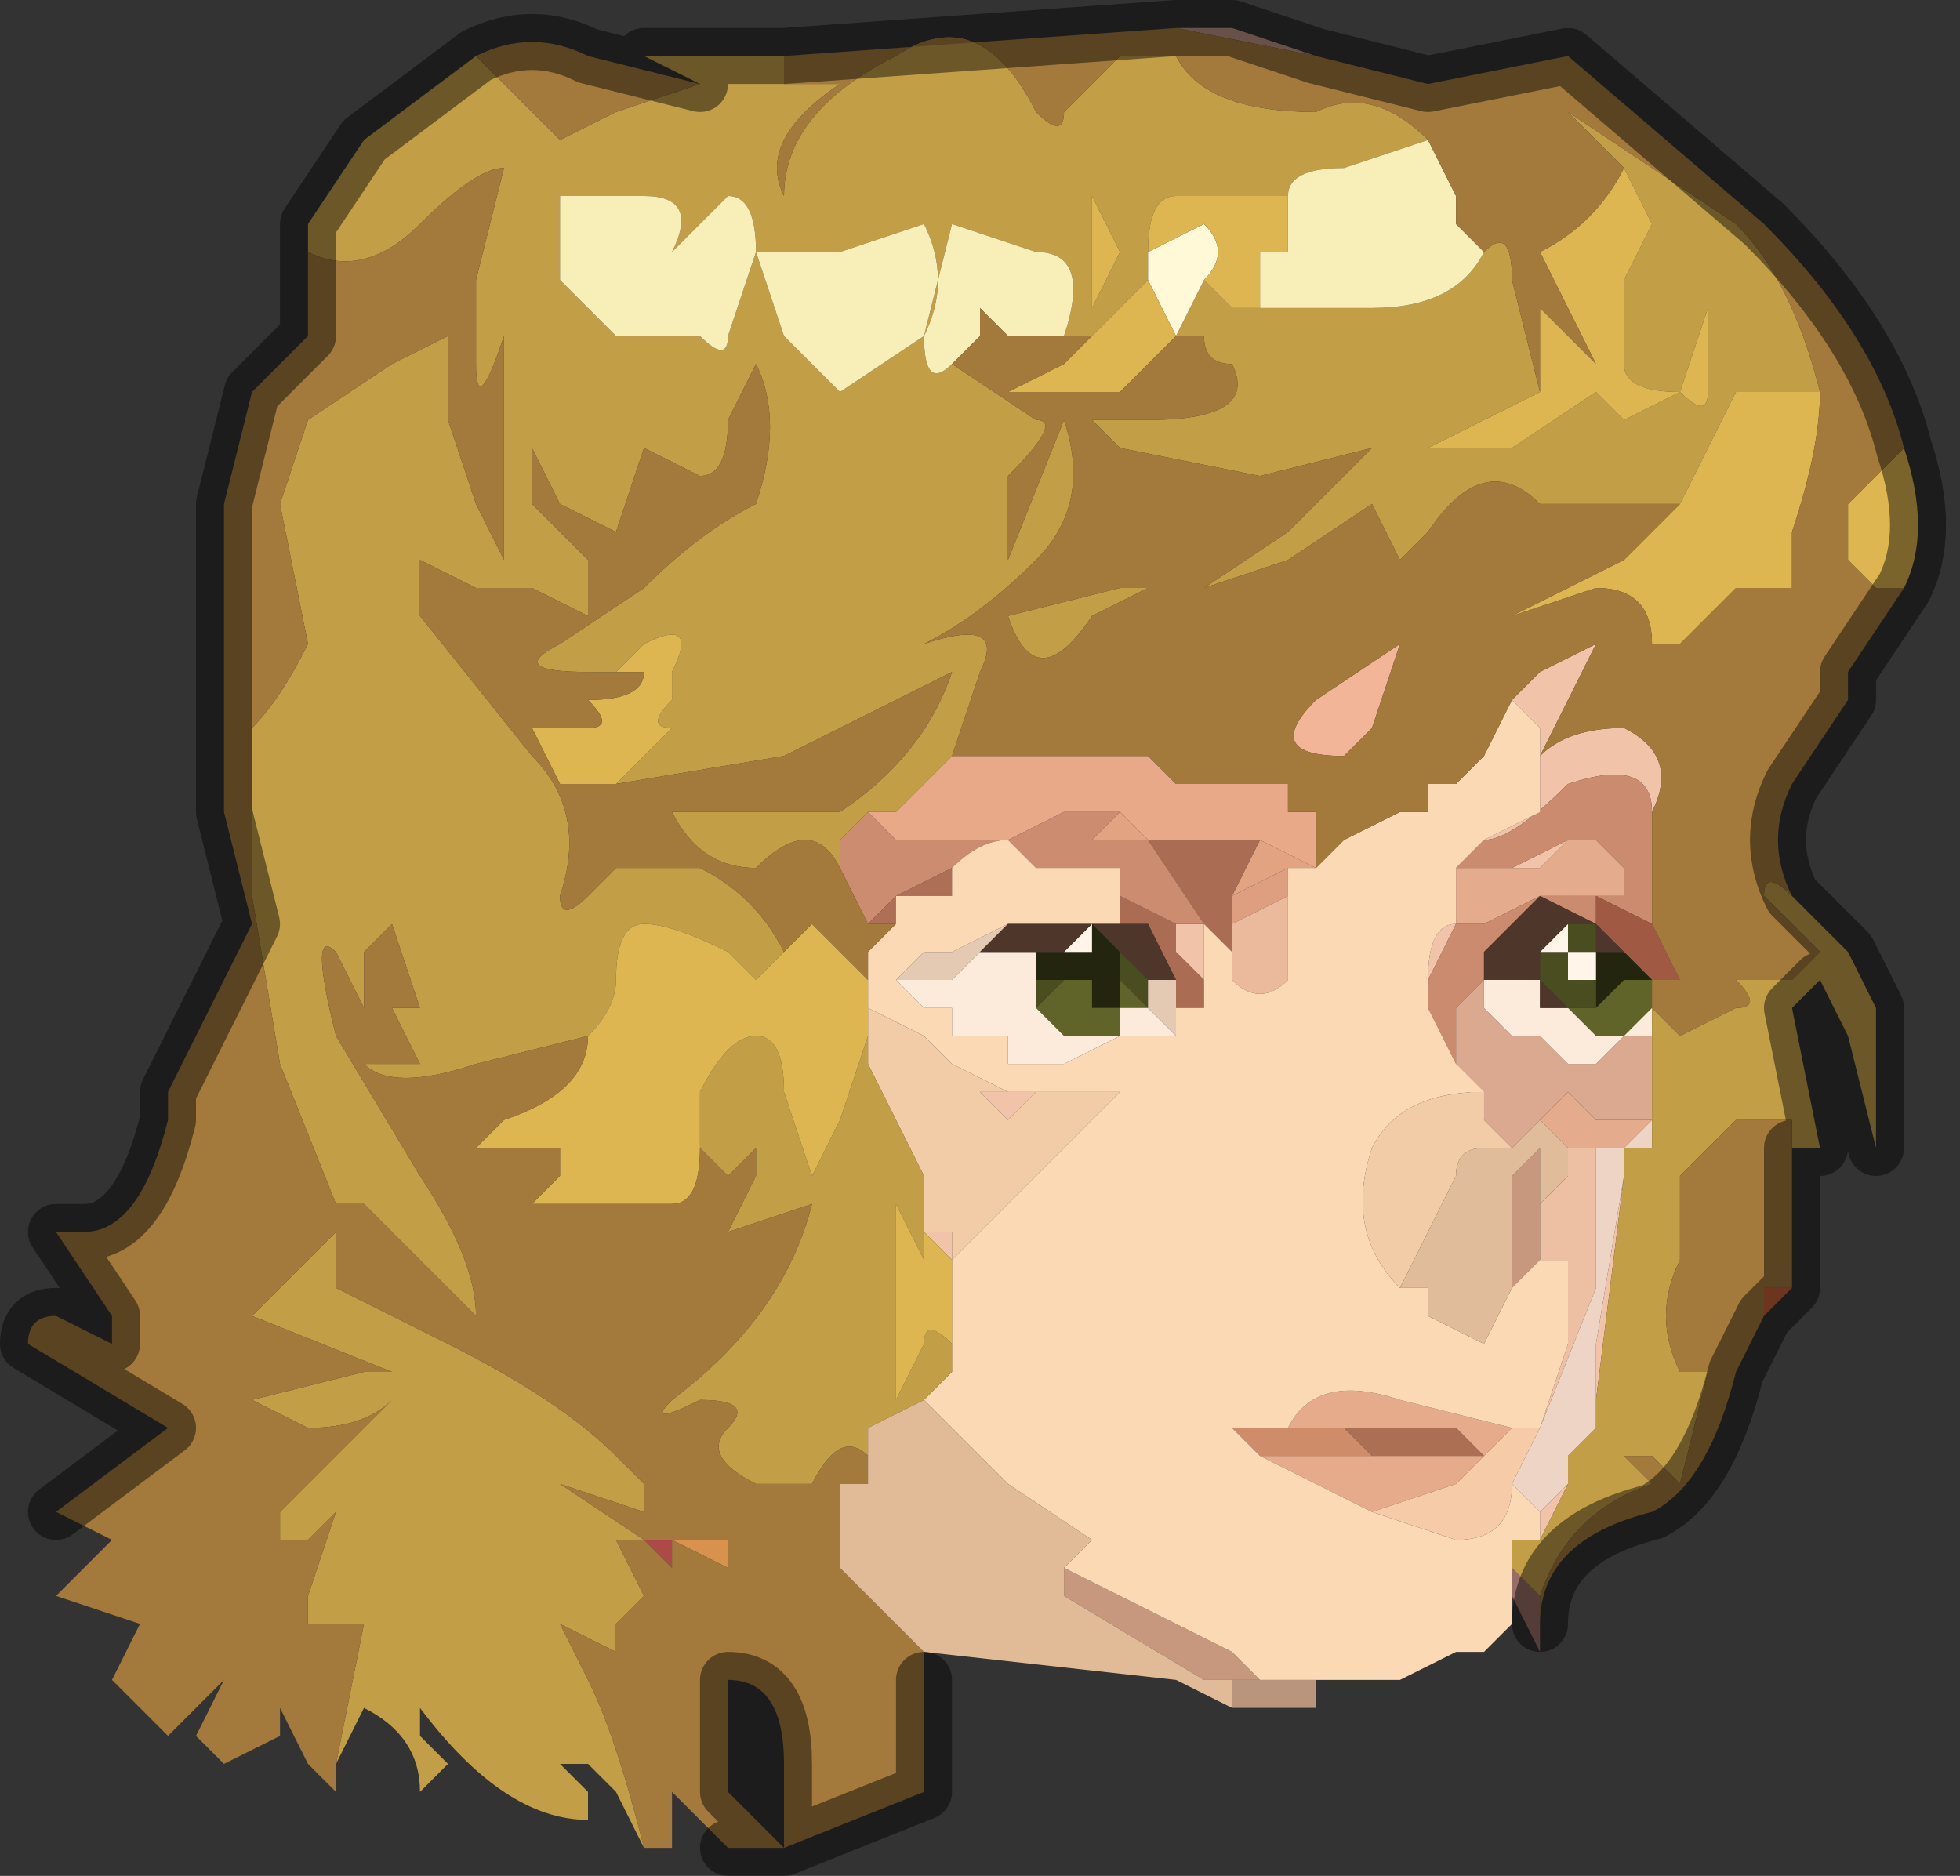 <?xml version="1.0" encoding="UTF-8" standalone="no"?>
<svg xmlns:xlink="http://www.w3.org/1999/xlink" height="3.35px" width="3.5px" xmlns="http://www.w3.org/2000/svg">
  <rect width="100%" height="100%" fill="#333333" stroke="none"/>
  <g transform="matrix(1.0, 0.0, 0.0, 1.0, 1.7, 1.65)">
    <path d="M0.4 -1.6 L0.5 -1.6 0.65 -1.55 0.4 -1.6" fill="#bc9484" fill-rule="evenodd" stroke="none"/>
    <path d="M1.0 -0.4 L1.05 -0.45 1.15 -0.5 1.1 -0.4 1.05 -0.3 Q1.1 -0.35 1.2 -0.35 1.3 -0.3 1.25 -0.2 1.25 -0.3 1.1 -0.25 1.0 -0.15 0.95 -0.15 L1.05 -0.2 1.05 -0.25 1.05 -0.35 1.0 -0.4 M0.4 0.0 L0.45 0.0 0.45 0.1 0.4 0.05 0.4 0.0 M0.5 0.05 L0.5 0.1 0.5 0.05 M0.4 0.15 L0.45 0.15 0.4 0.15 M1.0 -0.1 L1.1 -0.15 1.05 -0.1 1.0 -0.1 M0.9 0.0 L0.9 0.0 0.85 0.1 Q0.85 0.0 0.9 0.0 M1.2 0.4 L1.15 0.4 1.1 0.4 1.2 0.4 M1.05 1.05 L1.1 1.0 1.05 1.1 1.05 1.05 M1.15 0.85 L1.15 0.75 1.2 0.45 1.15 0.85 M0.9 0.25 L0.95 0.35 0.95 0.3 0.9 0.25 M0.0 0.8 L-0.05 0.85 0.0 0.8 M0.6 1.35 L0.65 1.35 0.6 1.35 M0.1 0.3 L0.15 0.3 0.1 0.35 0.05 0.3 0.1 0.3 M-0.05 0.55 L0.0 0.55 0.0 0.6 -0.05 0.55 M-0.15 0.95 L-0.15 0.95 -0.15 1.0 -0.15 0.95 M-0.05 0.85 L-0.05 0.85" fill="#f1c4a9" fill-rule="evenodd" stroke="none"/>
    <path d="M0.9 -0.1 L1.0 -0.1 1.05 -0.1 1.1 -0.15 1.15 -0.15 1.2 -0.1 1.2 -0.05 1.15 -0.05 1.05 -0.05 0.95 0.0 0.9 0.0 0.9 -0.1 M0.9 0.0 L0.9 0.0 M1.25 0.35 L1.2 0.4 1.1 0.4 1.05 0.35 1.1 0.3 1.15 0.35 1.25 0.35" fill="#e4ab8c" fill-rule="evenodd" stroke="none"/>
    <path d="M1.25 -0.2 L1.25 0.0 1.15 -0.05 1.15 0.0 1.05 -0.05 1.15 -0.05 1.2 -0.05 1.2 -0.1 1.15 -0.15 1.1 -0.15 1.0 -0.1 0.9 -0.1 0.95 -0.15 0.95 -0.15 Q1.0 -0.15 1.1 -0.25 1.25 -0.3 1.25 -0.2 M0.9 0.0 L0.95 0.0 1.05 -0.05 1.0 0.0 0.95 0.05 0.95 0.1 0.9 0.15 0.9 0.25 0.85 0.15 0.85 0.1 0.9 0.0" fill="#ca8b6f" fill-rule="evenodd" stroke="none"/>
    <path d="M1.25 0.0 L1.3 0.1 1.25 0.1 1.15 0.0 1.15 0.0 1.15 -0.05 1.25 0.0" fill="#a05a43" fill-rule="evenodd" stroke="none"/>
    <path d="M0.95 0.1 L0.95 0.15 1.0 0.2 1.05 0.2 1.1 0.25 1.15 0.25 1.2 0.2 1.25 0.2 1.25 0.35 1.15 0.35 1.1 0.3 1.05 0.35 1.0 0.4 0.95 0.35 0.9 0.25 0.9 0.15 0.95 0.1" fill="#daa98f" fill-rule="evenodd" stroke="none"/>
    <path d="M1.15 0.4 L1.15 0.65 1.05 0.9 1.1 0.75 1.1 0.6 1.05 0.6 1.05 0.55 1.05 0.5 1.1 0.45 1.1 0.4 1.15 0.4" fill="#edbfa3" fill-rule="evenodd" stroke="none"/>
    <path d="M1.0 0.65 L1.0 0.55 1.0 0.45 1.05 0.4 1.05 0.55 1.05 0.6 1.0 0.65 M0.2 1.15 L0.5 1.3 0.55 1.35 0.5 1.35 0.45 1.35 0.2 1.2 0.2 1.15" fill="#c7987d" fill-rule="evenodd" stroke="none"/>
    <path d="M1.25 0.35 L1.25 0.4 1.2 0.4 1.2 0.45 1.15 0.75 1.15 0.85 1.15 0.9 1.1 0.95 1.1 1.0 1.05 1.05 1.0 1.0 1.05 0.9 1.15 0.65 1.15 0.4 1.2 0.4 1.25 0.35" fill="#eed4c4" fill-rule="evenodd" stroke="none"/>
    <path d="M0.0 -0.3 L0.05 -0.3 0.05 -0.3 0.1 -0.3 0.1 -0.3 0.15 -0.3 0.2 -0.3 0.3 -0.3 0.3 -0.3 0.35 -0.3 0.35 -0.3 0.4 -0.25 0.45 -0.25 0.5 -0.25 0.55 -0.25 0.55 -0.25 0.6 -0.25 0.6 -0.2 0.65 -0.2 0.65 -0.15 0.65 -0.1 0.55 -0.15 0.55 -0.15 0.45 -0.15 0.4 -0.15 0.35 -0.15 0.3 -0.2 0.2 -0.2 0.1 -0.15 -0.05 -0.15 -0.1 -0.15 -0.15 -0.2 -0.1 -0.2 0.0 -0.3" fill="#e8a989" fill-rule="evenodd" stroke="none"/>
    <path d="M0.05 -0.3 L0.05 -0.3 0.1 -0.3 0.05 -0.3 M0.35 -0.3 L0.4 -0.25 0.45 -0.25 0.4 -0.25 0.35 -0.3 M0.6 -0.2 L0.65 -0.2 0.65 -0.2 0.6 -0.2 M0.65 -0.15 L0.65 -0.1 0.6 -0.1 0.5 -0.05 0.55 -0.15 0.65 -0.1 0.65 -0.15 M0.25 -0.15 L0.3 -0.2 0.35 -0.15 0.25 -0.15 M0.5 0.05 L0.5 0.0 0.5 0.05 M0.5 0.0 L0.5 0.0" fill="#e2a382" fill-rule="evenodd" stroke="none"/>
    <path d="M0.45 0.0 L0.35 -0.15 0.25 -0.15 0.25 -0.15 0.35 -0.15 0.4 -0.15 0.45 -0.15 0.55 -0.15 0.55 -0.15 0.5 -0.05 0.5 0.0 0.5 0.05 0.45 0.0 M0.3 -0.05 L0.4 0.0 0.4 0.0 0.4 0.05 0.45 0.1 0.45 0.15 0.4 0.15 0.4 0.1 0.35 0.0 0.35 0.0 0.3 0.0 0.3 -0.05 M0.5 0.1 L0.5 0.05 0.5 0.1" fill="#aa6d54" fill-rule="evenodd" stroke="none"/>
    <path d="M0.8 -0.5 L0.75 -0.35 0.7 -0.3 Q0.55 -0.3 0.65 -0.4 L0.8 -0.5" fill="#f2b597" fill-rule="evenodd" stroke="none"/>
    <path d="M0.5 0.0 L0.5 -0.05 0.6 -0.1 0.6 -0.05 0.5 0.0 0.5 0.0" fill="#dd9f80" fill-rule="evenodd" stroke="none"/>
    <path d="M0.25 -0.15 L0.25 -0.15 0.35 -0.15 0.45 0.0 0.4 0.0 0.4 0.0 0.3 -0.05 0.3 -0.1 0.25 -0.1 0.15 -0.1 0.1 -0.15 Q0.05 -0.15 0.0 -0.1 L-0.1 -0.05 -0.15 0.0 -0.15 0.0 -0.2 -0.1 -0.2 -0.1 -0.2 -0.15 -0.15 -0.2 -0.1 -0.15 -0.05 -0.15 0.1 -0.15 0.2 -0.2 0.3 -0.2 0.25 -0.15 M0.45 0.0 L0.45 0.0" fill="#cc8c6f" fill-rule="evenodd" stroke="none"/>
    <path d="M-0.15 0.0 L-0.1 -0.05 0.0 -0.1 0.0 -0.05 -0.1 -0.05 -0.1 0.0 -0.15 0.0" fill="#ae6f57" fill-rule="evenodd" stroke="none"/>
    <path d="M0.5 0.1 L0.5 0.05 0.5 0.0 0.6 -0.05 0.6 0.1 Q0.55 0.15 0.5 0.1" fill="#ebb99b" fill-rule="evenodd" stroke="none"/>
    <path d="M0.75 0.95 L0.95 0.95 0.9 0.9 0.8 0.9 0.7 0.9 0.6 0.9 Q0.65 0.8 0.8 0.85 L1.0 0.9 0.9 1.0 0.75 1.05 0.55 0.95 0.75 0.95" fill="#e6ab8a" fill-rule="evenodd" stroke="none"/>
    <path d="M0.7 0.9 L0.8 0.9 0.9 0.9 0.95 0.95 0.75 0.95 0.7 0.9" fill="#ad6f53" fill-rule="evenodd" stroke="none"/>
    <path d="M0.75 0.95 L0.55 0.95 0.5 0.9 0.55 0.9 0.6 0.9 0.7 0.9 0.75 0.95" fill="#cf8c69" fill-rule="evenodd" stroke="none"/>
    <path d="M0.65 1.35 L0.65 1.4 0.6 1.4 0.5 1.4 0.5 1.35 0.55 1.35 0.6 1.35 0.65 1.35" fill="#b8957c" fill-rule="evenodd" stroke="none"/>
    <path d="M1.5 0.65 L1.45 0.7 1.45 0.65 1.5 0.65" fill="#c56035" fill-rule="evenodd" stroke="none"/>
    <path d="M1.05 1.25 L1.05 1.3 1.0 1.2 1.0 1.15 1.05 1.2 1.05 1.25" fill="#996d67" fill-rule="evenodd" stroke="none"/>
    <path d="M0.15 0.1 L0.15 0.05 0.2 0.05 0.25 0.05 0.25 0.0 0.25 0.0 0.3 0.05 0.3 0.1 0.3 0.15 0.25 0.15 0.25 0.1 0.2 0.1 0.15 0.1 M1.15 0.0 L1.15 0.05 1.2 0.05 1.25 0.1 1.2 0.1 1.15 0.15 1.15 0.1 1.1 0.1 1.15 0.1 1.15 0.05 1.15 0.0" fill="#23250f" fill-rule="evenodd" stroke="none"/>
    <path d="M1.2 0.1 L1.25 0.1 1.2 0.1" fill="#2a1206" fill-rule="evenodd" stroke="none"/>
    <path d="M1.25 0.1 L1.25 0.15 1.2 0.2 1.15 0.2 1.1 0.15 1.15 0.15 1.2 0.1 1.25 0.1 M0.2 0.1 L0.25 0.1 0.25 0.15 0.3 0.15 0.3 0.1 0.35 0.15 0.3 0.15 0.3 0.2 0.25 0.2 0.2 0.2 0.15 0.15 0.15 0.1 0.15 0.15 0.2 0.1" fill="#606429" fill-rule="evenodd" stroke="none"/>
    <path d="M1.1 0.15 L1.05 0.1 1.05 0.05 1.1 0.0 1.1 0.0 1.15 0.0 1.15 0.05 1.1 0.05 1.1 0.0 1.05 0.05 1.1 0.05 1.1 0.1 1.15 0.1 1.15 0.15 1.1 0.15 M0.2 0.1 L0.15 0.15 0.15 0.1 0.2 0.1 M0.35 0.15 L0.3 0.1 0.3 0.05 0.35 0.1 0.35 0.15" fill="#4a4d20" fill-rule="evenodd" stroke="none"/>
    <path d="M0.05 0.05 L0.1 0.05 0.15 0.05 0.15 0.1 0.15 0.15 0.2 0.2 0.25 0.2 0.3 0.2 0.3 0.15 0.35 0.15 0.4 0.2 0.35 0.2 0.3 0.2 0.2 0.25 0.15 0.25 0.1 0.25 0.1 0.2 0.05 0.2 0.0 0.2 0.0 0.15 -0.05 0.15 -0.1 0.1 -0.1 0.1 0.0 0.1 0.05 0.05 M1.0 0.1 L1.05 0.1 1.05 0.15 1.1 0.15 1.15 0.2 1.2 0.2 1.25 0.15 1.25 0.2 1.2 0.2 1.15 0.25 1.1 0.25 1.05 0.2 1.0 0.2 0.95 0.15 0.95 0.1 1.0 0.1" fill="#fcebdb" fill-rule="evenodd" stroke="none"/>
    <path d="M0.95 0.1 L1.0 0.1 0.95 0.1 M1.05 0.1 L1.05 0.15 1.1 0.15 1.05 0.15 1.05 0.1" fill="#c19d87" fill-rule="evenodd" stroke="none"/>
    <path d="M0.2 0.05 L0.25 0.0 0.25 0.0 0.25 0.05 0.2 0.05 M1.15 0.05 L1.15 0.1 1.1 0.1 1.1 0.05 1.05 0.05 1.1 0.0 1.1 0.05 1.15 0.05" fill="#fff6e9" fill-rule="evenodd" stroke="none"/>
    <path d="M0.4 0.1 L0.4 0.15 0.4 0.2 0.35 0.15 0.35 0.1 0.3 0.05 0.35 0.1 0.4 0.1 M0.15 0.0 L0.1 0.0 0.05 0.05 0.0 0.05 0.0 0.05 0.1 0.0 0.15 0.0 M-0.05 0.05 L0.05 0.05 0.0 0.1 -0.1 0.1 -0.05 0.05" fill="#e4cab3" fill-rule="evenodd" stroke="none"/>
    <path d="M-0.5 1.1 L-0.5 1.15 -0.55 1.1 -0.5 1.1 -0.5 1.1" fill="#af4949" fill-rule="evenodd" stroke="none"/>
    <path d="M1.0 1.2 L1.0 1.25 0.95 1.3 0.9 1.3 0.8 1.35 0.65 1.35 0.6 1.35 0.55 1.35 0.5 1.3 0.2 1.15 0.25 1.1 0.1 1.0 -0.05 0.85 0.0 0.8 0.0 0.75 0.0 0.6 0.1 0.5 0.3 0.3 0.25 0.3 0.2 0.3 0.15 0.3 0.1 0.3 0.0 0.25 -0.05 0.2 -0.15 0.15 -0.15 0.1 -0.15 0.05 -0.1 0.0 -0.1 -0.05 0.0 -0.05 0.0 -0.1 Q0.05 -0.15 0.1 -0.15 L0.15 -0.1 0.25 -0.1 0.3 -0.1 0.3 -0.05 0.3 0.0 0.35 0.0 0.3 0.0 0.3 0.0 0.25 0.0 0.15 0.0 0.15 0.0 0.1 0.0 0.0 0.05 0.0 0.05 0.0 0.05 -0.05 0.05 -0.1 0.1 -0.1 0.1 -0.05 0.15 0.0 0.15 0.0 0.2 0.05 0.2 0.1 0.2 0.1 0.25 0.15 0.25 0.2 0.25 0.3 0.2 0.35 0.2 0.4 0.2 0.4 0.15 0.45 0.15 0.45 0.1 0.45 0.0 0.45 0.0 0.5 0.05 0.5 0.1 Q0.55 0.15 0.6 0.1 L0.6 -0.05 0.6 -0.1 0.65 -0.1 0.7 -0.15 0.8 -0.2 0.85 -0.2 0.85 -0.25 0.85 -0.25 0.9 -0.25 0.95 -0.3 1.0 -0.4 1.05 -0.35 1.05 -0.25 1.05 -0.2 0.95 -0.15 0.95 -0.15 0.9 -0.1 0.9 0.0 Q0.85 0.0 0.85 0.1 L0.85 0.15 0.9 0.25 0.95 0.3 Q0.8 0.3 0.75 0.4 0.7 0.55 0.8 0.65 L0.85 0.65 0.85 0.7 0.95 0.75 1.0 0.65 1.05 0.6 1.1 0.6 1.1 0.75 1.05 0.9 1.0 0.9 0.8 0.85 Q0.65 0.8 0.6 0.9 L0.55 0.9 0.5 0.9 0.55 0.95 0.75 1.05 0.9 1.1 Q1.0 1.1 1.0 1.0 L1.05 1.05 1.05 1.1 1.0 1.1 1.0 1.15 1.0 1.2" fill="#fcd9b5" fill-rule="evenodd" stroke="none"/>
    <path d="M1.0 0.4 L0.95 0.4 Q0.9 0.4 0.9 0.45 L0.85 0.55 0.8 0.65 Q0.7 0.55 0.75 0.4 0.8 0.3 0.95 0.3 L0.95 0.35 1.0 0.4 M0.15 0.3 L0.2 0.3 0.25 0.3 0.3 0.3 0.1 0.5 0.0 0.6 0.0 0.55 -0.05 0.55 -0.05 0.45 -0.1 0.35 -0.15 0.25 -0.15 0.2 -0.15 0.1 -0.2 0.05 -0.15 0.1 -0.15 0.15 -0.05 0.2 0.0 0.25 0.1 0.3 0.05 0.3 0.1 0.35 0.15 0.3" fill="#f2cba7" fill-rule="evenodd" stroke="none"/>
    <path d="M0.35 0.0 L0.35 0.0 0.4 0.1 0.35 0.1 0.3 0.05 0.25 0.0 0.25 0.0 0.3 0.0 0.3 0.0 0.35 0.0 M0.15 0.0 L0.15 0.0 0.25 0.0 0.25 0.0 0.2 0.05 0.15 0.05 0.15 0.1 0.15 0.05 0.1 0.05 0.05 0.05 0.1 0.0 0.15 0.0 M0.0 0.05 L0.05 0.05 -0.05 0.05 0.0 0.05 0.0 0.05 M1.05 -0.05 L1.15 0.0 1.1 0.0 1.1 0.0 1.05 0.05 1.05 0.1 1.1 0.15 1.05 0.15 1.05 0.1 1.0 0.1 0.95 0.1 0.95 0.05 1.0 0.0 1.05 -0.05 M1.25 0.1 L1.2 0.05 1.15 0.05 1.15 0.0 1.15 0.0 1.25 0.1" fill="#4f362b" fill-rule="evenodd" stroke="none"/>
    <path d="M1.05 0.35 L1.1 0.4 1.1 0.45 1.05 0.5 1.05 0.55 1.05 0.4 1.0 0.45 1.0 0.55 1.0 0.65 0.95 0.75 0.85 0.7 0.85 0.65 0.8 0.65 0.85 0.55 0.9 0.45 Q0.9 0.4 0.95 0.4 L1.0 0.4 1.05 0.35" fill="#e0bc9a" fill-rule="evenodd" stroke="none"/>
    <path d="M1.2 -1.35 L1.1 -1.45 1.4 -1.25 Q1.5 -1.15 1.55 -0.95 L1.5 -0.95 1.4 -0.95 1.35 -0.85 1.3 -0.75 1.15 -0.75 1.05 -0.75 Q0.95 -0.85 0.85 -0.7 L0.8 -0.65 0.75 -0.75 0.6 -0.65 0.45 -0.6 0.6 -0.7 0.75 -0.85 0.55 -0.8 0.3 -0.85 0.25 -0.9 0.35 -0.9 Q0.55 -0.9 0.5 -1.0 0.45 -1.0 0.45 -1.05 L0.4 -1.05 0.45 -1.15 0.5 -1.1 0.55 -1.1 0.65 -1.1 0.75 -1.1 Q0.9 -1.1 0.95 -1.2 1.0 -1.25 1.0 -1.15 L1.05 -0.95 0.95 -0.9 0.85 -0.85 1.0 -0.85 1.15 -0.95 1.2 -0.9 1.3 -0.95 Q1.35 -0.9 1.35 -0.95 L1.35 -1.1 1.3 -0.95 Q1.2 -0.95 1.2 -1.0 L1.2 -1.15 1.25 -1.25 1.2 -1.35 M1.5 -0.05 L1.6 0.05 1.65 0.15 1.65 0.4 1.6 0.2 1.55 0.1 1.5 0.15 1.55 0.4 1.5 0.4 1.5 0.35 1.45 0.35 1.4 0.35 1.3 0.45 1.3 0.6 Q1.25 0.7 1.3 0.8 L1.35 0.8 1.3 1.0 1.25 0.95 1.2 0.95 1.25 1.0 Q1.1 1.05 1.05 1.2 L1.0 1.15 1.0 1.1 1.05 1.1 1.1 1.0 1.1 0.95 1.15 0.9 1.15 0.85 1.2 0.45 1.2 0.4 1.25 0.4 1.25 0.35 1.25 0.2 1.25 0.15 1.3 0.2 1.4 0.15 Q1.45 0.15 1.4 0.1 L1.5 0.1 1.55 0.05 1.45 -0.05 Q1.45 -0.1 1.5 -0.05 M-0.55 1.65 L-0.6 1.55 -0.65 1.5 -0.7 1.5 -0.65 1.55 -0.65 1.6 Q-0.8 1.6 -0.95 1.4 L-0.95 1.45 -0.9 1.5 -0.95 1.55 Q-0.95 1.45 -1.05 1.4 L-1.1 1.5 -1.1 1.5 -1.05 1.25 -1.1 1.25 -1.15 1.25 -1.15 1.2 -1.1 1.05 -1.1 1.05 -1.15 1.1 -1.2 1.1 -1.2 1.05 -1.0 0.85 -1.0 0.85 Q-1.05 0.9 -1.15 0.9 L-1.25 0.85 -1.25 0.85 -1.05 0.8 -1.0 0.8 -1.25 0.7 -1.15 0.6 -1.15 0.6 -1.1 0.55 -1.1 0.55 -1.1 0.65 -0.9 0.75 Q-0.7 0.85 -0.6 0.95 L-0.55 1.0 -0.55 1.05 -0.7 1.0 -0.55 1.1 -0.6 1.1 -0.55 1.2 -0.6 1.25 -0.6 1.3 -0.7 1.25 -0.7 1.25 -0.65 1.35 Q-0.6 1.45 -0.55 1.65 M-1.15 -1.2 L-1.15 -1.25 -1.05 -1.4 -0.85 -1.55 -0.7 -1.4 -0.6 -1.45 -0.45 -1.5 -0.55 -1.55 -0.3 -1.55 -0.3 -1.5 -0.2 -1.5 Q-0.35 -1.4 -0.3 -1.3 -0.3 -1.45 -0.1 -1.55 0.05 -1.65 0.15 -1.45 0.2 -1.4 0.2 -1.45 L0.25 -1.5 0.3 -1.55 0.4 -1.55 Q0.45 -1.45 0.65 -1.45 0.75 -1.5 0.85 -1.4 L0.7 -1.35 Q0.6 -1.35 0.6 -1.3 L0.4 -1.3 Q0.35 -1.3 0.35 -1.2 L0.35 -1.15 0.25 -1.05 0.2 -1.05 Q0.25 -1.2 0.15 -1.2 L0.0 -1.25 Q0.0 -1.25 -0.05 -1.05 -0.05 -0.95 0.0 -1.0 L0.15 -0.9 Q0.2 -0.9 0.1 -0.8 L0.1 -0.65 0.2 -0.9 Q0.25 -0.75 0.15 -0.65 0.05 -0.55 -0.05 -0.5 0.1 -0.55 0.05 -0.45 L0.0 -0.3 -0.1 -0.2 -0.15 -0.2 -0.2 -0.15 -0.2 -0.1 Q-0.25 -0.2 -0.35 -0.1 -0.45 -0.1 -0.5 -0.2 L-0.2 -0.2 Q-0.05 -0.3 0.0 -0.45 L-0.3 -0.3 -0.6 -0.25 -0.55 -0.3 -0.5 -0.35 Q-0.55 -0.35 -0.5 -0.4 L-0.5 -0.45 Q-0.45 -0.55 -0.55 -0.5 L-0.6 -0.45 -0.65 -0.45 -0.65 -0.45 Q-0.8 -0.45 -0.7 -0.5 L-0.55 -0.6 Q-0.45 -0.7 -0.35 -0.75 -0.3 -0.9 -0.35 -1.0 L-0.4 -0.9 Q-0.4 -0.8 -0.45 -0.8 L-0.55 -0.85 -0.6 -0.7 -0.7 -0.75 -0.75 -0.85 -0.75 -0.75 -0.65 -0.65 Q-0.65 -0.6 -0.65 -0.55 L-0.75 -0.6 -0.85 -0.6 -0.95 -0.65 -0.95 -0.55 -0.75 -0.3 Q-0.65 -0.2 -0.7 -0.05 -0.7 0.0 -0.65 -0.05 L-0.6 -0.1 -0.45 -0.1 Q-0.35 -0.05 -0.3 0.05 L-0.35 0.1 -0.4 0.05 Q-0.5 0.0 -0.55 0.0 -0.6 0.0 -0.6 0.1 -0.6 0.15 -0.65 0.2 L-0.85 0.25 Q-1.0 0.3 -1.05 0.25 L-0.95 0.25 -1.0 0.15 -0.95 0.15 -1.0 0.0 -1.05 0.05 Q-1.05 0.15 -1.05 0.15 L-1.1 0.05 Q-1.15 0.0 -1.1 0.2 L-0.95 0.45 Q-0.85 0.6 -0.85 0.7 L-1.05 0.5 -1.1 0.5 -1.2 0.25 -1.25 -0.05 -1.25 -0.35 Q-1.2 -0.4 -1.15 -0.5 L-1.2 -0.75 -1.15 -0.9 -1.0 -1.0 -0.9 -1.05 -0.9 -0.9 -0.85 -0.75 -0.8 -0.65 -0.8 -1.05 Q-0.85 -0.9 -0.85 -1.0 L-0.85 -1.15 -0.8 -1.35 Q-0.85 -1.35 -0.95 -1.25 -1.05 -1.15 -1.15 -1.2 M0.25 -1.1 L0.3 -1.2 0.25 -1.3 0.25 -1.1 M0.25 -0.55 Q0.15 -0.4 0.1 -0.55 L0.3 -0.6 0.35 -0.6 0.25 -0.55 M0.0 0.75 L0.0 0.8 -0.05 0.85 -0.05 0.85 -0.15 0.9 -0.15 0.95 Q-0.2 0.9 -0.25 1.0 L-0.35 1.0 -0.35 1.0 Q-0.45 0.95 -0.4 0.9 -0.35 0.85 -0.45 0.85 -0.55 0.9 -0.5 0.85 -0.3 0.7 -0.25 0.5 L-0.4 0.55 -0.35 0.45 -0.35 0.4 -0.4 0.45 -0.45 0.4 -0.45 0.3 Q-0.4 0.2 -0.35 0.2 -0.3 0.2 -0.3 0.3 L-0.25 0.45 -0.2 0.35 -0.15 0.2 -0.15 0.25 -0.1 0.35 -0.05 0.45 -0.05 0.55 -0.05 0.6 -0.1 0.5 -0.1 0.7 -0.1 0.85 -0.05 0.75 Q-0.05 0.7 0.0 0.75 M-0.55 -1.3 L-0.7 -1.3 -0.7 -1.15 -0.6 -1.05 -0.45 -1.05 Q-0.4 -1.0 -0.4 -1.05 L-0.35 -1.2 -0.3 -1.05 -0.2 -0.95 -0.05 -1.05 Q0.0 -1.15 -0.05 -1.25 L-0.2 -1.2 -0.35 -1.2 Q-0.35 -1.3 -0.4 -1.3 L-0.5 -1.2 Q-0.45 -1.3 -0.55 -1.3 M-0.15 0.95 L-0.15 0.95" fill="#c29f47" fill-rule="evenodd" stroke="none"/>
    <path d="M0.95 -1.2 Q0.9 -1.1 0.75 -1.1 L0.65 -1.1 0.55 -1.1 0.55 -1.2 0.6 -1.2 0.6 -1.3 Q0.6 -1.35 0.7 -1.35 L0.85 -1.4 0.9 -1.3 0.9 -1.25 0.95 -1.2 M0.2 -1.05 L0.1 -1.05 0.05 -1.1 0.05 -1.05 0.0 -1.0 Q-0.05 -0.95 -0.05 -1.05 0.0 -1.25 0.0 -1.25 L0.15 -1.2 Q0.25 -1.2 0.2 -1.05 M-0.55 -1.3 Q-0.45 -1.3 -0.5 -1.2 L-0.4 -1.3 Q-0.35 -1.3 -0.35 -1.2 L-0.2 -1.2 -0.05 -1.25 Q0.0 -1.15 -0.05 -1.05 L-0.2 -0.95 -0.3 -1.05 -0.35 -1.2 -0.4 -1.05 Q-0.4 -1.0 -0.45 -1.05 L-0.6 -1.05 -0.7 -1.15 -0.7 -1.3 -0.55 -1.3" fill="#f7efb7" fill-rule="evenodd" stroke="none"/>
    <path d="M0.45 -1.15 L0.4 -1.05 0.35 -1.15 0.35 -1.2 0.45 -1.25 Q0.5 -1.2 0.45 -1.15" fill="#fff9d8" fill-rule="evenodd" stroke="none"/>
    <path d="M1.2 -1.35 L1.25 -1.25 1.2 -1.15 1.2 -1.0 Q1.2 -0.95 1.3 -0.95 L1.35 -1.1 1.35 -0.95 Q1.35 -0.9 1.3 -0.95 L1.2 -0.9 1.15 -0.95 1.0 -0.85 0.85 -0.85 0.95 -0.9 1.05 -0.95 Q1.05 -1.1 1.05 -1.1 L1.15 -1.0 1.1 -1.1 1.05 -1.2 Q1.15 -1.25 1.2 -1.35 M0.55 -1.1 L0.5 -1.1 0.45 -1.15 Q0.5 -1.2 0.45 -1.25 L0.35 -1.2 Q0.35 -1.3 0.4 -1.3 L0.6 -1.3 0.6 -1.2 0.55 -1.2 0.55 -1.1 M1.3 -0.75 L1.35 -0.85 1.4 -0.95 1.5 -0.95 1.55 -0.95 Q1.55 -0.85 1.5 -0.7 L1.5 -0.6 1.4 -0.6 1.3 -0.5 1.25 -0.5 Q1.2 -0.5 1.25 -0.5 1.25 -0.6 1.15 -0.6 L1.0 -0.55 1.1 -0.6 1.2 -0.65 1.3 -0.75 M1.7 -0.85 Q1.75 -0.7 1.7 -0.6 L1.65 -0.6 Q1.6 -0.65 1.6 -0.65 L1.6 -0.75 1.7 -0.85 1.7 -0.85 M0.35 -1.15 L0.4 -1.05 0.3 -0.95 0.1 -0.95 0.2 -1.0 0.25 -1.05 0.35 -1.15 M0.25 -1.1 L0.25 -1.3 0.3 -1.2 0.25 -1.1 M0.0 0.6 L0.0 0.75 Q-0.05 0.7 -0.05 0.75 L-0.1 0.85 -0.1 0.7 -0.1 0.5 -0.05 0.6 -0.05 0.55 0.0 0.6 M-0.3 0.05 L-0.25 0.0 -0.2 0.05 -0.15 0.1 -0.15 0.2 -0.2 0.35 -0.25 0.45 -0.3 0.3 Q-0.3 0.2 -0.35 0.2 -0.4 0.2 -0.45 0.3 L-0.45 0.4 Q-0.45 0.5 -0.5 0.5 L-0.6 0.5 -0.75 0.5 -0.75 0.5 -0.7 0.45 -0.7 0.4 -0.75 0.4 -0.75 0.4 -0.85 0.4 -0.8 0.35 Q-0.65 0.3 -0.65 0.2 -0.6 0.15 -0.6 0.1 -0.6 0.0 -0.55 0.0 -0.5 0.0 -0.4 0.05 L-0.35 0.1 -0.3 0.05 M-0.6 -0.45 L-0.55 -0.5 Q-0.45 -0.55 -0.5 -0.45 L-0.5 -0.4 Q-0.55 -0.35 -0.5 -0.35 L-0.55 -0.3 -0.6 -0.25 Q-0.65 -0.25 -0.7 -0.25 L-0.75 -0.35 -0.65 -0.35 Q-0.6 -0.35 -0.65 -0.4 -0.55 -0.4 -0.55 -0.45 L-0.6 -0.45" fill="#deb651" fill-rule="evenodd" stroke="none"/>
    <path d="M-0.5 1.1 L-0.4 1.1 -0.4 1.15 -0.5 1.1" fill="#d9924d" fill-rule="evenodd" stroke="none"/>
    <path d="M1.55 -0.95 Q1.5 -1.15 1.4 -1.25 L1.1 -1.45 1.2 -1.35 Q1.15 -1.25 1.05 -1.2 L1.1 -1.1 1.15 -1.0 1.05 -1.1 Q1.05 -1.1 1.05 -0.95 L1.0 -1.15 Q1.0 -1.25 0.95 -1.2 L0.9 -1.25 0.9 -1.3 0.85 -1.4 Q0.75 -1.5 0.65 -1.45 0.45 -1.45 0.4 -1.55 L0.3 -1.55 0.25 -1.5 0.2 -1.45 Q0.2 -1.4 0.15 -1.45 0.05 -1.65 -0.1 -1.55 -0.3 -1.45 -0.3 -1.3 -0.35 -1.4 -0.2 -1.5 L-0.3 -1.5 -0.3 -1.55 0.4 -1.6 0.65 -1.55 0.85 -1.5 1.1 -1.55 1.45 -1.25 Q1.65 -1.05 1.7 -0.85 L1.7 -0.85 1.6 -0.75 1.6 -0.65 Q1.6 -0.65 1.65 -0.6 L1.7 -0.6 1.6 -0.45 1.6 -0.4 1.5 -0.25 Q1.45 -0.15 1.5 -0.05 1.45 -0.1 1.45 -0.05 L1.55 0.05 1.5 0.1 1.4 0.1 Q1.45 0.15 1.4 0.15 L1.3 0.2 1.25 0.15 1.25 0.1 1.3 0.1 1.25 0.0 1.25 -0.2 Q1.3 -0.3 1.2 -0.35 1.1 -0.35 1.05 -0.3 L1.1 -0.4 1.15 -0.5 1.05 -0.45 1.0 -0.4 0.95 -0.3 0.9 -0.25 0.85 -0.25 0.85 -0.25 0.85 -0.2 0.8 -0.2 0.7 -0.15 0.65 -0.1 0.65 -0.15 0.65 -0.2 0.65 -0.2 0.6 -0.2 0.6 -0.25 0.55 -0.25 0.55 -0.25 0.5 -0.25 0.45 -0.25 0.4 -0.25 0.35 -0.3 0.35 -0.3 0.3 -0.3 0.3 -0.3 0.2 -0.3 0.15 -0.3 0.1 -0.3 0.1 -0.3 0.05 -0.3 0.05 -0.3 0.05 -0.3 0.0 -0.3 0.05 -0.45 Q0.1 -0.55 -0.05 -0.5 0.05 -0.55 0.15 -0.65 0.25 -0.75 0.2 -0.9 L0.1 -0.65 0.1 -0.8 Q0.2 -0.9 0.15 -0.9 L0.0 -1.0 0.05 -1.05 0.05 -1.1 0.1 -1.05 0.2 -1.05 0.25 -1.05 0.2 -1.0 0.1 -0.95 0.3 -0.95 0.4 -1.05 0.45 -1.05 Q0.45 -1.0 0.5 -1.0 0.55 -0.9 0.35 -0.9 L0.25 -0.9 0.3 -0.85 0.55 -0.8 0.75 -0.85 0.6 -0.7 0.45 -0.6 0.6 -0.65 0.75 -0.75 0.8 -0.65 0.85 -0.7 Q0.95 -0.85 1.05 -0.75 L1.15 -0.75 1.3 -0.75 1.2 -0.65 1.1 -0.6 1.0 -0.55 1.15 -0.6 Q1.25 -0.6 1.25 -0.5 1.2 -0.5 1.25 -0.5 L1.3 -0.5 1.4 -0.6 1.5 -0.6 1.5 -0.7 Q1.55 -0.85 1.55 -0.95 M1.5 0.4 Q1.5 0.4 1.5 0.45 L1.5 0.65 1.45 0.65 1.45 0.7 1.4 0.8 Q1.35 1.0 1.25 1.05 1.05 1.1 1.05 1.25 L1.05 1.2 Q1.1 1.05 1.25 1.0 L1.2 0.95 1.25 0.95 1.3 1.0 1.35 0.8 1.3 0.8 Q1.25 0.7 1.3 0.6 L1.3 0.45 1.4 0.35 1.45 0.35 1.5 0.35 1.5 0.4 M-0.05 1.3 L-0.05 1.35 -0.05 1.55 -0.3 1.65 -0.3 1.65 -0.4 1.65 -0.5 1.55 -0.5 1.6 Q-0.5 1.65 -0.5 1.65 L-0.55 1.65 Q-0.6 1.45 -0.65 1.35 L-0.7 1.25 -0.7 1.25 -0.6 1.3 -0.6 1.25 -0.55 1.2 -0.6 1.1 -0.55 1.1 -0.7 1.0 -0.55 1.05 -0.55 1.0 -0.6 0.95 Q-0.7 0.85 -0.9 0.75 L-1.1 0.65 -1.1 0.55 -1.1 0.55 -1.15 0.6 -1.15 0.6 -1.25 0.7 -1.0 0.8 -1.05 0.8 -1.25 0.85 -1.25 0.85 -1.15 0.9 Q-1.05 0.9 -1.0 0.85 L-1.0 0.85 -1.2 1.05 -1.2 1.1 -1.15 1.1 -1.1 1.05 -1.1 1.05 -1.15 1.2 -1.15 1.25 -1.1 1.25 -1.05 1.25 -1.1 1.5 -1.1 1.5 -1.1 1.55 -1.15 1.5 -1.2 1.4 -1.2 1.45 -1.3 1.5 -1.35 1.45 -1.3 1.35 -1.4 1.45 -1.5 1.35 -1.45 1.25 -1.6 1.2 -1.5 1.1 -1.6 1.05 -1.4 0.9 -1.65 0.75 Q-1.65 0.7 -1.6 0.7 L-1.5 0.75 -1.5 0.7 -1.6 0.55 -1.6 0.55 -1.55 0.55 Q-1.45 0.55 -1.4 0.35 L-1.4 0.3 -1.25 0.0 -1.3 -0.2 -1.3 -0.25 Q-1.3 -0.4 -1.3 -0.45 L-1.3 -0.7 -1.3 -0.75 -1.25 -0.95 -1.15 -1.05 Q-1.15 -1.05 -1.15 -1.2 -1.05 -1.15 -0.95 -1.25 -0.85 -1.35 -0.8 -1.35 L-0.85 -1.15 -0.85 -1.0 Q-0.85 -0.9 -0.8 -1.05 L-0.8 -0.65 -0.85 -0.75 -0.9 -0.9 -0.9 -1.05 -1.0 -1.0 -1.15 -0.9 -1.2 -0.75 -1.15 -0.5 Q-1.2 -0.4 -1.25 -0.35 L-1.25 -0.05 -1.2 0.25 -1.1 0.5 -1.05 0.5 -0.85 0.7 Q-0.85 0.6 -0.95 0.45 L-1.1 0.2 Q-1.15 0.0 -1.1 0.05 L-1.05 0.15 Q-1.05 0.15 -1.05 0.05 L-1.0 0.0 -0.95 0.15 -1.0 0.15 -0.95 0.25 -1.05 0.25 Q-1.0 0.3 -0.85 0.25 L-0.65 0.2 Q-0.65 0.3 -0.8 0.35 L-0.85 0.4 -0.75 0.4 -0.75 0.4 -0.7 0.4 -0.7 0.45 -0.75 0.5 -0.75 0.5 -0.6 0.5 -0.5 0.5 Q-0.45 0.5 -0.45 0.4 L-0.4 0.45 -0.35 0.4 -0.35 0.45 -0.4 0.55 -0.25 0.5 Q-0.3 0.7 -0.5 0.85 -0.55 0.9 -0.45 0.85 -0.35 0.85 -0.4 0.9 -0.45 0.95 -0.35 1.0 L-0.35 1.0 -0.25 1.0 Q-0.2 0.9 -0.15 0.95 L-0.15 1.0 -0.2 1.0 -0.2 1.15 -0.1 1.25 -0.05 1.3 M-0.85 -1.55 Q-0.75 -1.6 -0.65 -1.55 L-0.45 -1.5 -0.6 -1.45 -0.7 -1.4 -0.85 -1.55 M0.25 -0.55 L0.35 -0.6 0.3 -0.6 0.1 -0.55 Q0.15 -0.4 0.25 -0.55 M-0.2 -0.1 L-0.2 -0.1 -0.15 0.0 -0.15 0.0 -0.1 0.0 -0.1 -0.05 -0.1 0.0 -0.15 0.05 -0.15 0.1 -0.2 0.05 -0.25 0.0 -0.3 0.05 Q-0.35 -0.05 -0.45 -0.1 L-0.6 -0.1 -0.65 -0.05 Q-0.7 0.0 -0.7 -0.05 -0.65 -0.2 -0.75 -0.3 L-0.95 -0.55 -0.95 -0.65 -0.85 -0.6 -0.75 -0.6 -0.65 -0.55 Q-0.65 -0.6 -0.65 -0.65 L-0.75 -0.75 -0.75 -0.85 -0.7 -0.75 -0.6 -0.7 -0.55 -0.85 -0.45 -0.8 Q-0.4 -0.8 -0.4 -0.9 L-0.35 -1.0 Q-0.3 -0.9 -0.35 -0.75 -0.45 -0.7 -0.55 -0.6 L-0.7 -0.5 Q-0.8 -0.45 -0.65 -0.45 L-0.65 -0.45 -0.6 -0.45 -0.55 -0.45 Q-0.55 -0.4 -0.65 -0.4 -0.6 -0.35 -0.65 -0.35 L-0.75 -0.35 -0.7 -0.25 Q-0.65 -0.25 -0.6 -0.25 L-0.3 -0.3 0.0 -0.45 Q-0.05 -0.3 -0.2 -0.2 L-0.5 -0.2 Q-0.45 -0.1 -0.35 -0.1 -0.25 -0.2 -0.2 -0.1 M0.8 -0.5 L0.65 -0.4 Q0.55 -0.3 0.7 -0.3 L0.75 -0.35 0.8 -0.5 M-0.5 1.1 L-0.5 1.1 -0.55 1.1 -0.5 1.15 -0.5 1.1 -0.4 1.15 -0.4 1.1 -0.5 1.1 M-0.4 1.35 L-0.4 1.55 -0.3 1.65 -0.3 1.5 Q-0.3 1.35 -0.4 1.35" fill="#a37a3b" fill-rule="evenodd" stroke="none"/>
    <path d="M0.5 1.4 L0.4 1.35 -0.05 1.3 -0.1 1.25 -0.2 1.15 -0.2 1.0 -0.15 1.0 -0.15 0.95 -0.15 0.9 -0.05 0.85 -0.05 0.85 -0.05 0.85 0.1 1.0 0.25 1.1 0.2 1.15 0.2 1.2 0.45 1.35 0.5 1.35 0.5 1.4" fill="#e1ba97" fill-rule="evenodd" stroke="none"/>
    <path d="M1.05 0.9 L1.0 1.0 Q1.0 1.1 0.9 1.1 L0.75 1.05 0.9 1.0 1.0 0.9 1.05 0.9" fill="#f6cba8" fill-rule="evenodd" stroke="none"/>
    <path d="M0.65 -1.55 L0.85 -1.5 1.1 -1.55 1.45 -1.25 Q1.65 -1.05 1.7 -0.85 1.75 -0.7 1.7 -0.6 L1.6 -0.45 1.6 -0.4 1.5 -0.25 Q1.45 -0.15 1.5 -0.05 L1.6 0.05 1.65 0.15 1.65 0.4 1.6 0.2 1.55 0.1 1.5 0.15 1.55 0.4 1.5 0.4 Q1.5 0.4 1.5 0.45 L1.5 0.65 1.45 0.7 1.4 0.8 Q1.35 1.0 1.25 1.05 1.05 1.1 1.05 1.25 M-0.05 1.35 L-0.05 1.55 -0.3 1.65 -0.3 1.65 -0.4 1.65 M-1.6 1.05 L-1.4 0.9 -1.65 0.75 Q-1.65 0.7 -1.6 0.7 L-1.5 0.75 -1.5 0.7 -1.6 0.55 -1.6 0.55 -1.55 0.55 Q-1.45 0.55 -1.4 0.35 L-1.4 0.3 -1.25 0.0 -1.3 -0.2 -1.3 -0.25 Q-1.3 -0.4 -1.3 -0.45 L-1.3 -0.7 -1.3 -0.75 -1.25 -0.95 -1.15 -1.05 Q-1.15 -1.05 -1.15 -1.2 L-1.15 -1.25 -1.05 -1.4 -0.85 -1.55 Q-0.75 -1.6 -0.65 -1.55 L-0.45 -1.5 -0.55 -1.55 -0.3 -1.55 0.4 -1.6 0.5 -1.6 0.65 -1.55 M-0.4 1.35 Q-0.3 1.35 -0.3 1.5 L-0.3 1.65 -0.4 1.55 -0.4 1.35 Z" fill="none" stroke="#000000" stroke-linecap="round" stroke-linejoin="round" stroke-opacity="0.451" stroke-width="0.1"/>
  </g>
</svg>
